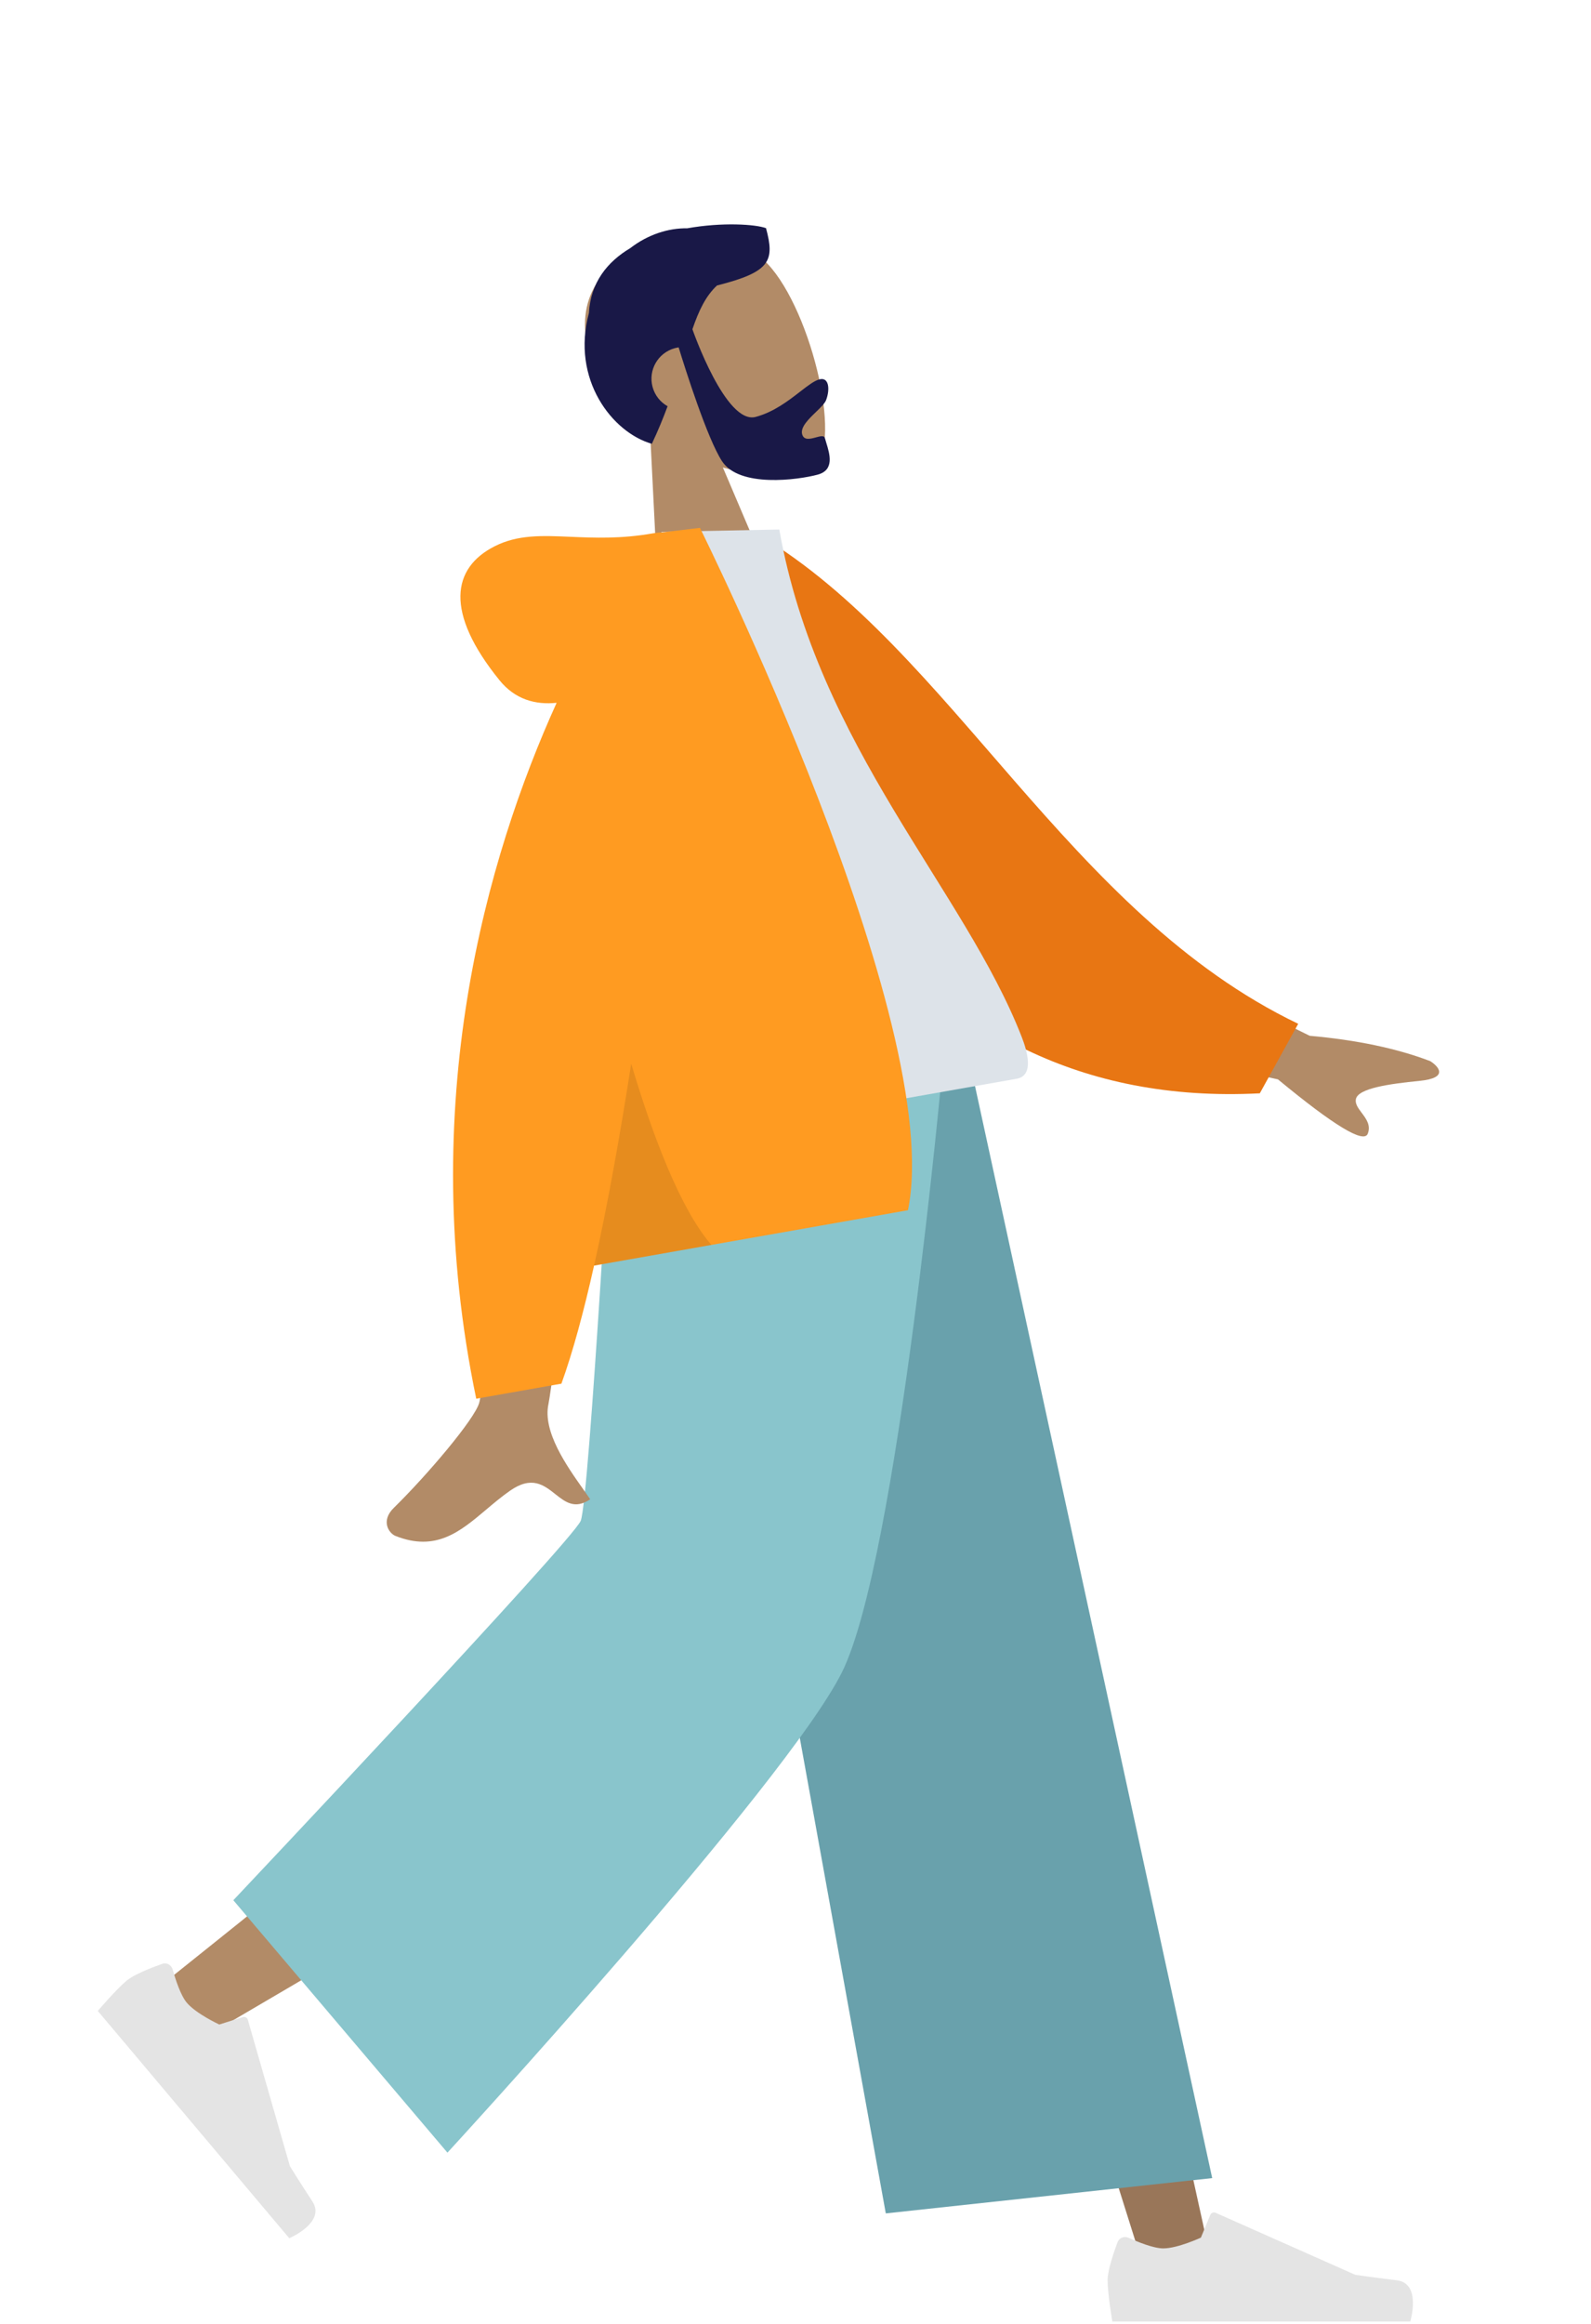 <svg width="396" height="578" viewBox="0 0 396 578" fill="none" xmlns="http://www.w3.org/2000/svg">
<path fill-rule="evenodd" clip-rule="evenodd" d="M179.926 116.266C189.454 119.005 198.156 119.231 201.68 117.243C210.515 112.258 202.1 77.362 191.096 65.665C180.092 53.968 140.748 58.126 146.099 85.71C147.957 95.284 154.156 102.611 161.828 107.889L164.413 159.414L194.824 151.265L179.926 116.266Z" fill="#B28B67"/>
<path fill-rule="evenodd" clip-rule="evenodd" d="M172.342 81.884C173.925 77.268 175.651 73.609 178.472 70.996C191.899 67.624 192.823 64.812 190.662 56.747C188.089 55.782 179.773 55.226 171.045 56.782C166.359 56.705 161.265 58.32 156.854 61.726C151.187 65.106 146.997 70.238 146.58 77.856C142.113 94.376 152.399 107.571 162.249 110.381C163.792 107.104 165.069 103.985 166.164 101.035C164.382 100.035 162.989 98.347 162.419 96.219C161.296 92.026 163.789 87.716 167.988 86.591C168.296 86.508 168.605 86.445 168.914 86.4C170.507 91.591 176.036 109.116 179.729 114.728C184.083 121.345 198.612 119.363 203.513 118.05C207.745 116.916 206.529 112.953 205.657 110.112C205.531 109.703 205.413 109.317 205.319 108.967C205.123 108.234 204.169 108.492 203.091 108.783C201.691 109.161 200.083 109.595 199.653 107.991C199.185 106.243 201.245 104.253 203.09 102.472C204.24 101.361 205.306 100.332 205.621 99.493C206.615 96.848 206.348 93.71 203.951 94.352C202.641 94.703 201.046 95.939 199.127 97.425C196.23 99.669 192.594 102.485 188.087 103.693C180.649 105.686 172.459 82.22 172.342 81.884Z" fill="#191847"/>
<path fill-rule="evenodd" clip-rule="evenodd" d="M177.094 264.707L241.613 427.239L284.886 564.647H301.973L235.818 264.707L177.094 264.707Z" fill="#997659"/>
<path fill-rule="evenodd" clip-rule="evenodd" d="M164.102 264.707C163.415 321.822 153.396 398.718 151.795 402.278C150.194 405.839 41.273 492.828 41.273 492.828L53.042 505.363C53.042 505.363 181.559 430.781 187.506 420.833C193.454 410.886 212.815 319.348 228.36 264.707H164.102Z" fill="#B28B67"/>
<path fill-rule="evenodd" clip-rule="evenodd" d="M42.98 489.833C42.665 488.707 41.478 488.039 40.372 488.431C37.762 489.357 33.383 491.052 31.53 492.599C28.806 494.874 24.342 500.142 24.342 500.142C26.994 503.287 71.999 556.671 71.999 556.671C71.999 556.671 81.176 552.762 77.757 547.527C74.338 542.292 72.161 538.759 72.161 538.759L61.691 502.35C61.535 501.809 60.962 501.503 60.424 501.673L54.578 503.518C54.578 503.518 48.813 500.844 46.496 498.096C44.957 496.271 43.67 492.295 42.98 489.833Z" fill="#E4E4E4"/>
<path fill-rule="evenodd" clip-rule="evenodd" d="M280.903 556.561C279.838 556.08 278.57 556.555 278.161 557.649C277.196 560.234 275.684 564.666 275.684 567.075C275.684 570.614 276.869 577.403 276.869 577.403C280.993 577.403 351.01 577.403 351.01 577.403C351.01 577.403 353.9 567.894 347.673 567.135C341.447 566.377 337.328 565.766 337.328 565.766L302.57 550.344C302.056 550.116 301.456 550.356 301.241 550.875L298.902 556.52C298.902 556.52 293.138 559.197 289.534 559.197C287.136 559.197 283.24 557.617 280.903 556.561Z" fill="#E4E4E4"/>
<path fill-rule="evenodd" clip-rule="evenodd" d="M220.474 550.494L301.717 541.718L241.506 264.707H168.74L220.474 550.494Z" fill="#69A1AC"/>
<path fill-rule="evenodd" clip-rule="evenodd" d="M58.078 472.605L111.369 535.386C111.369 535.386 195.563 443.862 209.54 415.947C223.517 388.032 234.669 264.707 234.669 264.707H152.747C152.747 264.707 146.655 373.203 144.535 378.252C142.414 383.301 58.078 472.605 58.078 472.605Z" fill="#89C5CC"/>
<path fill-rule="evenodd" clip-rule="evenodd" d="M325.982 257.612L279.445 234.665L274.3 258.755L318.087 268.454C332.015 279.955 339.464 284.46 340.433 281.968C341.25 279.868 340.037 278.25 338.919 276.761C338.048 275.6 337.235 274.517 337.486 273.343C338.059 270.663 345.858 269.559 353.304 268.828C360.749 268.096 358.033 265.21 355.978 263.911C347.688 260.752 337.69 258.652 325.982 257.612ZM119.257 348.954C121.691 340.618 121.405 263.607 121.405 263.607L148.421 258.952C148.421 258.952 137.627 343.952 136.504 349.234C135.044 356.097 141.083 364.628 145.178 370.413C145.811 371.308 146.398 372.137 146.904 372.885C143.092 375.463 140.71 373.579 138.2 371.593C135.364 369.349 132.363 366.976 126.951 370.754C124.86 372.213 122.925 373.844 121.035 375.437C114.506 380.941 108.508 385.997 98.431 382C96.833 381.366 94.665 378.302 98.02 375.017C106.378 366.834 118.067 353.029 119.257 348.954Z" fill="#B28B67"/>
<path fill-rule="evenodd" clip-rule="evenodd" d="M178.184 136.974L189.018 133.091C236.77 161.531 265.904 227.207 323.125 254.63L313.565 271.92C223.505 276.565 186.888 196.647 178.184 136.974Z" fill="#E87613"/>
<path fill-rule="evenodd" clip-rule="evenodd" d="M154.201 285.727C154.201 285.727 221.39 273.879 253.047 268.297C257.563 267.501 255.564 261.139 254.332 257.969C240.11 221.375 203.486 185.684 193.967 131.702L164.669 132.266C147.763 174.292 147.829 222.353 154.201 285.727Z" fill="#DDE3E9"/>
<path fill-rule="evenodd" clip-rule="evenodd" d="M138.545 174.792C133.292 175.337 128.227 173.995 124.326 169.185C110.595 152.248 112.536 141.248 123.074 135.887C128.868 132.939 134.853 133.198 142.016 133.509C147.88 133.763 154.534 134.052 162.521 132.644C163.296 132.507 164.01 132.435 164.667 132.421L174.22 131.292C174.22 131.292 235.552 254.498 225.991 300.997L147.862 314.773C145.298 326.209 142.581 336.272 139.735 344.135L118.536 347.873C103.273 274.648 121.203 213.072 138.545 174.792Z" fill="#FF9B21"/>
<path fill-rule="evenodd" clip-rule="evenodd" d="M147.863 314.773C151.227 299.769 154.327 282.402 157.108 264.54C162.521 282.716 169.372 300.722 177.063 309.624L147.863 314.773Z" fill="black" fill-opacity="0.1"/>
</svg>
